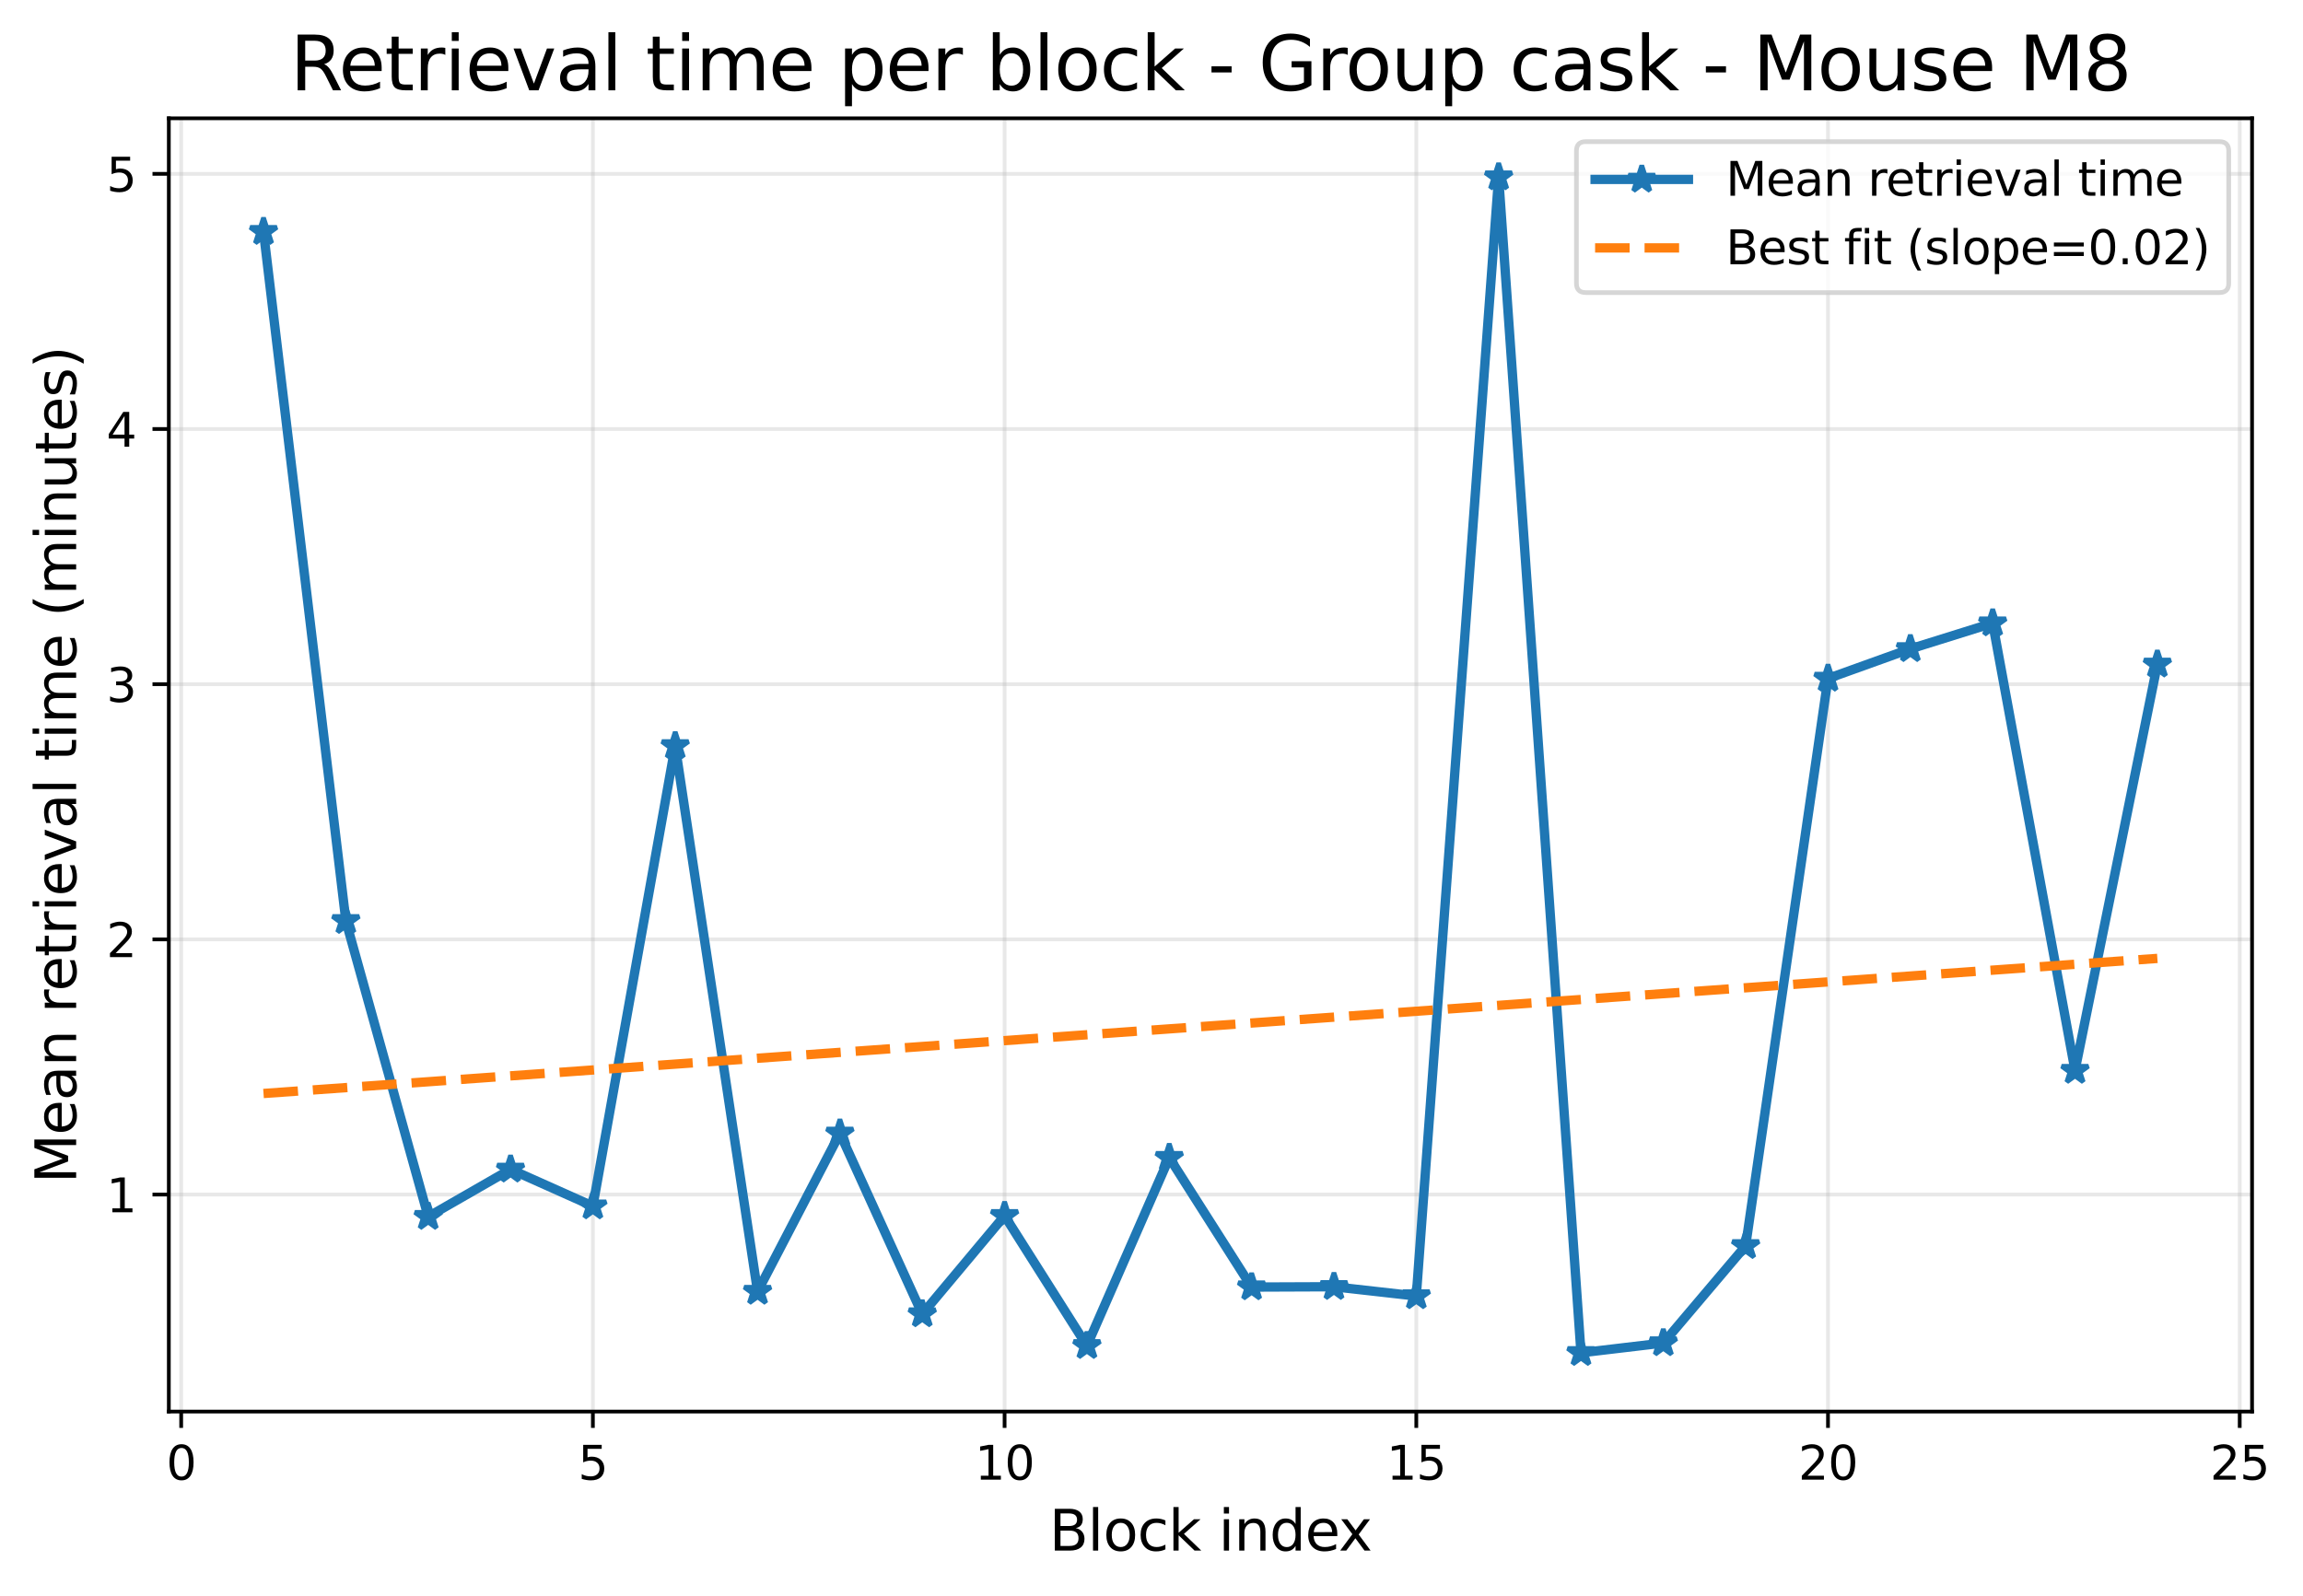 <?xml version="1.0" encoding="utf-8" standalone="no"?>
<!DOCTYPE svg PUBLIC "-//W3C//DTD SVG 1.1//EN"
  "http://www.w3.org/Graphics/SVG/1.1/DTD/svg11.dtd">
<svg xmlns:xlink="http://www.w3.org/1999/xlink" width="493.492pt" height="342.049pt" viewBox="0 0 493.492 342.049" xmlns="http://www.w3.org/2000/svg" version="1.1">
 <defs>
  <style type="text/css">*{stroke-linejoin: round; stroke-linecap: butt}</style>
 </defs>
 <g id="figure_1">
  <g id="patch_1">
   <path d="M 0 342.049 
L 493.492 342.049 
L 493.492 0 
L 0 0 
z
" style="fill: #ffffff"/>
  </g>
  <g id="axes_1">
   <g id="patch_2">
    <path d="M 36.176 302.558 
L 482.576 302.558 
L 482.576 25.358 
L 36.176 25.358 
z
" style="fill: #ffffff"/>
   </g>
   <g id="matplotlib.axis_1">
    <g id="xtick_1">
     <g id="line2d_1">
      <path d="M 38.823 302.558 
L 38.823 25.358 
" clip-path="url(#p907925181c)" style="fill: none; stroke: #b0b0b0; stroke-opacity: 0.3; stroke-width: 0.8; stroke-linecap: square"/>
     </g>
     <g id="line2d_2">
      <defs>
       <path id="m8b924cfd48" d="M 0 0 
L 0 3.5 
" style="stroke: #000000; stroke-width: 0.8"/>
      </defs>
      <g>
       <use xlink:href="#m8b924cfd48" x="38.823" y="302.558" style="stroke: #000000; stroke-width: 0.8"/>
      </g>
     </g>
     <g id="text_1">
      <!-- 0 -->
      <g transform="translate(35.642 317.156) scale(0.1 -0.1)">
       <defs>
        <path id="DejaVuSans-30" d="M 2034 4250 
Q 1547 4250 1301 3770 
Q 1056 3291 1056 2328 
Q 1056 1369 1301 889 
Q 1547 409 2034 409 
Q 2525 409 2770 889 
Q 3016 1369 3016 2328 
Q 3016 3291 2770 3770 
Q 2525 4250 2034 4250 
z
M 2034 4750 
Q 2819 4750 3233 4129 
Q 3647 3509 3647 2328 
Q 3647 1150 3233 529 
Q 2819 -91 2034 -91 
Q 1250 -91 836 529 
Q 422 1150 422 2328 
Q 422 3509 836 4129 
Q 1250 4750 2034 4750 
z
" transform="scale(0.016)"/>
       </defs>
       <use xlink:href="#DejaVuSans-30"/>
      </g>
     </g>
    </g>
    <g id="xtick_2">
     <g id="line2d_3">
      <path d="M 127.044 302.558 
L 127.044 25.358 
" clip-path="url(#p907925181c)" style="fill: none; stroke: #b0b0b0; stroke-opacity: 0.3; stroke-width: 0.8; stroke-linecap: square"/>
     </g>
     <g id="line2d_4">
      <g>
       <use xlink:href="#m8b924cfd48" x="127.044" y="302.558" style="stroke: #000000; stroke-width: 0.8"/>
      </g>
     </g>
     <g id="text_2">
      <!-- 5 -->
      <g transform="translate(123.863 317.156) scale(0.1 -0.1)">
       <defs>
        <path id="DejaVuSans-35" d="M 691 4666 
L 3169 4666 
L 3169 4134 
L 1269 4134 
L 1269 2991 
Q 1406 3038 1543 3061 
Q 1681 3084 1819 3084 
Q 2600 3084 3056 2656 
Q 3513 2228 3513 1497 
Q 3513 744 3044 326 
Q 2575 -91 1722 -91 
Q 1428 -91 1123 -41 
Q 819 9 494 109 
L 494 744 
Q 775 591 1075 516 
Q 1375 441 1709 441 
Q 2250 441 2565 725 
Q 2881 1009 2881 1497 
Q 2881 1984 2565 2268 
Q 2250 2553 1709 2553 
Q 1456 2553 1204 2497 
Q 953 2441 691 2322 
L 691 4666 
z
" transform="scale(0.016)"/>
       </defs>
       <use xlink:href="#DejaVuSans-35"/>
      </g>
     </g>
    </g>
    <g id="xtick_3">
     <g id="line2d_5">
      <path d="M 215.266 302.558 
L 215.266 25.358 
" clip-path="url(#p907925181c)" style="fill: none; stroke: #b0b0b0; stroke-opacity: 0.3; stroke-width: 0.8; stroke-linecap: square"/>
     </g>
     <g id="line2d_6">
      <g>
       <use xlink:href="#m8b924cfd48" x="215.266" y="302.558" style="stroke: #000000; stroke-width: 0.8"/>
      </g>
     </g>
     <g id="text_3">
      <!-- 10 -->
      <g transform="translate(208.903 317.156) scale(0.1 -0.1)">
       <defs>
        <path id="DejaVuSans-31" d="M 794 531 
L 1825 531 
L 1825 4091 
L 703 3866 
L 703 4441 
L 1819 4666 
L 2450 4666 
L 2450 531 
L 3481 531 
L 3481 0 
L 794 0 
L 794 531 
z
" transform="scale(0.016)"/>
       </defs>
       <use xlink:href="#DejaVuSans-31"/>
       <use xlink:href="#DejaVuSans-30" x="63.623"/>
      </g>
     </g>
    </g>
    <g id="xtick_4">
     <g id="line2d_7">
      <path d="M 303.487 302.558 
L 303.487 25.358 
" clip-path="url(#p907925181c)" style="fill: none; stroke: #b0b0b0; stroke-opacity: 0.3; stroke-width: 0.8; stroke-linecap: square"/>
     </g>
     <g id="line2d_8">
      <g>
       <use xlink:href="#m8b924cfd48" x="303.487" y="302.558" style="stroke: #000000; stroke-width: 0.8"/>
      </g>
     </g>
     <g id="text_4">
      <!-- 15 -->
      <g transform="translate(297.124 317.156) scale(0.1 -0.1)">
       <use xlink:href="#DejaVuSans-31"/>
       <use xlink:href="#DejaVuSans-35" x="63.623"/>
      </g>
     </g>
    </g>
    <g id="xtick_5">
     <g id="line2d_9">
      <path d="M 391.708 302.558 
L 391.708 25.358 
" clip-path="url(#p907925181c)" style="fill: none; stroke: #b0b0b0; stroke-opacity: 0.3; stroke-width: 0.8; stroke-linecap: square"/>
     </g>
     <g id="line2d_10">
      <g>
       <use xlink:href="#m8b924cfd48" x="391.708" y="302.558" style="stroke: #000000; stroke-width: 0.8"/>
      </g>
     </g>
     <g id="text_5">
      <!-- 20 -->
      <g transform="translate(385.346 317.156) scale(0.1 -0.1)">
       <defs>
        <path id="DejaVuSans-32" d="M 1228 531 
L 3431 531 
L 3431 0 
L 469 0 
L 469 531 
Q 828 903 1448 1529 
Q 2069 2156 2228 2338 
Q 2531 2678 2651 2914 
Q 2772 3150 2772 3378 
Q 2772 3750 2511 3984 
Q 2250 4219 1831 4219 
Q 1534 4219 1204 4116 
Q 875 4013 500 3803 
L 500 4441 
Q 881 4594 1212 4672 
Q 1544 4750 1819 4750 
Q 2544 4750 2975 4387 
Q 3406 4025 3406 3419 
Q 3406 3131 3298 2873 
Q 3191 2616 2906 2266 
Q 2828 2175 2409 1742 
Q 1991 1309 1228 531 
z
" transform="scale(0.016)"/>
       </defs>
       <use xlink:href="#DejaVuSans-32"/>
       <use xlink:href="#DejaVuSans-30" x="63.623"/>
      </g>
     </g>
    </g>
    <g id="xtick_6">
     <g id="line2d_11">
      <path d="M 479.93 302.558 
L 479.93 25.358 
" clip-path="url(#p907925181c)" style="fill: none; stroke: #b0b0b0; stroke-opacity: 0.3; stroke-width: 0.8; stroke-linecap: square"/>
     </g>
     <g id="line2d_12">
      <g>
       <use xlink:href="#m8b924cfd48" x="479.93" y="302.558" style="stroke: #000000; stroke-width: 0.8"/>
      </g>
     </g>
     <g id="text_6">
      <!-- 25 -->
      <g transform="translate(473.567 317.156) scale(0.1 -0.1)">
       <use xlink:href="#DejaVuSans-32"/>
       <use xlink:href="#DejaVuSans-35" x="63.623"/>
      </g>
     </g>
    </g>
    <g id="text_7">
     <!-- Block index -->
     <g transform="translate(224.825 332.354) scale(0.12 -0.12)">
      <defs>
       <path id="DejaVuSans-42" d="M 1259 2228 
L 1259 519 
L 2272 519 
Q 2781 519 3026 730 
Q 3272 941 3272 1375 
Q 3272 1813 3026 2020 
Q 2781 2228 2272 2228 
L 1259 2228 
z
M 1259 4147 
L 1259 2741 
L 2194 2741 
Q 2656 2741 2882 2914 
Q 3109 3088 3109 3444 
Q 3109 3797 2882 3972 
Q 2656 4147 2194 4147 
L 1259 4147 
z
M 628 4666 
L 2241 4666 
Q 2963 4666 3353 4366 
Q 3744 4066 3744 3513 
Q 3744 3084 3544 2831 
Q 3344 2578 2956 2516 
Q 3422 2416 3680 2098 
Q 3938 1781 3938 1306 
Q 3938 681 3513 340 
Q 3088 0 2303 0 
L 628 0 
L 628 4666 
z
" transform="scale(0.016)"/>
       <path id="DejaVuSans-6c" d="M 603 4863 
L 1178 4863 
L 1178 0 
L 603 0 
L 603 4863 
z
" transform="scale(0.016)"/>
       <path id="DejaVuSans-6f" d="M 1959 3097 
Q 1497 3097 1228 2736 
Q 959 2375 959 1747 
Q 959 1119 1226 758 
Q 1494 397 1959 397 
Q 2419 397 2687 759 
Q 2956 1122 2956 1747 
Q 2956 2369 2687 2733 
Q 2419 3097 1959 3097 
z
M 1959 3584 
Q 2709 3584 3137 3096 
Q 3566 2609 3566 1747 
Q 3566 888 3137 398 
Q 2709 -91 1959 -91 
Q 1206 -91 779 398 
Q 353 888 353 1747 
Q 353 2609 779 3096 
Q 1206 3584 1959 3584 
z
" transform="scale(0.016)"/>
       <path id="DejaVuSans-63" d="M 3122 3366 
L 3122 2828 
Q 2878 2963 2633 3030 
Q 2388 3097 2138 3097 
Q 1578 3097 1268 2742 
Q 959 2388 959 1747 
Q 959 1106 1268 751 
Q 1578 397 2138 397 
Q 2388 397 2633 464 
Q 2878 531 3122 666 
L 3122 134 
Q 2881 22 2623 -34 
Q 2366 -91 2075 -91 
Q 1284 -91 818 406 
Q 353 903 353 1747 
Q 353 2603 823 3093 
Q 1294 3584 2113 3584 
Q 2378 3584 2631 3529 
Q 2884 3475 3122 3366 
z
" transform="scale(0.016)"/>
       <path id="DejaVuSans-6b" d="M 581 4863 
L 1159 4863 
L 1159 1991 
L 2875 3500 
L 3609 3500 
L 1753 1863 
L 3688 0 
L 2938 0 
L 1159 1709 
L 1159 0 
L 581 0 
L 581 4863 
z
" transform="scale(0.016)"/>
       <path id="DejaVuSans-20" transform="scale(0.016)"/>
       <path id="DejaVuSans-69" d="M 603 3500 
L 1178 3500 
L 1178 0 
L 603 0 
L 603 3500 
z
M 603 4863 
L 1178 4863 
L 1178 4134 
L 603 4134 
L 603 4863 
z
" transform="scale(0.016)"/>
       <path id="DejaVuSans-6e" d="M 3513 2113 
L 3513 0 
L 2938 0 
L 2938 2094 
Q 2938 2591 2744 2837 
Q 2550 3084 2163 3084 
Q 1697 3084 1428 2787 
Q 1159 2491 1159 1978 
L 1159 0 
L 581 0 
L 581 3500 
L 1159 3500 
L 1159 2956 
Q 1366 3272 1645 3428 
Q 1925 3584 2291 3584 
Q 2894 3584 3203 3211 
Q 3513 2838 3513 2113 
z
" transform="scale(0.016)"/>
       <path id="DejaVuSans-64" d="M 2906 2969 
L 2906 4863 
L 3481 4863 
L 3481 0 
L 2906 0 
L 2906 525 
Q 2725 213 2448 61 
Q 2172 -91 1784 -91 
Q 1150 -91 751 415 
Q 353 922 353 1747 
Q 353 2572 751 3078 
Q 1150 3584 1784 3584 
Q 2172 3584 2448 3432 
Q 2725 3281 2906 2969 
z
M 947 1747 
Q 947 1113 1208 752 
Q 1469 391 1925 391 
Q 2381 391 2643 752 
Q 2906 1113 2906 1747 
Q 2906 2381 2643 2742 
Q 2381 3103 1925 3103 
Q 1469 3103 1208 2742 
Q 947 2381 947 1747 
z
" transform="scale(0.016)"/>
       <path id="DejaVuSans-65" d="M 3597 1894 
L 3597 1613 
L 953 1613 
Q 991 1019 1311 708 
Q 1631 397 2203 397 
Q 2534 397 2845 478 
Q 3156 559 3463 722 
L 3463 178 
Q 3153 47 2828 -22 
Q 2503 -91 2169 -91 
Q 1331 -91 842 396 
Q 353 884 353 1716 
Q 353 2575 817 3079 
Q 1281 3584 2069 3584 
Q 2775 3584 3186 3129 
Q 3597 2675 3597 1894 
z
M 3022 2063 
Q 3016 2534 2758 2815 
Q 2500 3097 2075 3097 
Q 1594 3097 1305 2825 
Q 1016 2553 972 2059 
L 3022 2063 
z
" transform="scale(0.016)"/>
       <path id="DejaVuSans-78" d="M 3513 3500 
L 2247 1797 
L 3578 0 
L 2900 0 
L 1881 1375 
L 863 0 
L 184 0 
L 1544 1831 
L 300 3500 
L 978 3500 
L 1906 2253 
L 2834 3500 
L 3513 3500 
z
" transform="scale(0.016)"/>
      </defs>
      <use xlink:href="#DejaVuSans-42"/>
      <use xlink:href="#DejaVuSans-6c" x="68.604"/>
      <use xlink:href="#DejaVuSans-6f" x="96.387"/>
      <use xlink:href="#DejaVuSans-63" x="157.568"/>
      <use xlink:href="#DejaVuSans-6b" x="212.549"/>
      <use xlink:href="#DejaVuSans-20" x="270.459"/>
      <use xlink:href="#DejaVuSans-69" x="302.246"/>
      <use xlink:href="#DejaVuSans-6e" x="330.029"/>
      <use xlink:href="#DejaVuSans-64" x="393.408"/>
      <use xlink:href="#DejaVuSans-65" x="456.885"/>
      <use xlink:href="#DejaVuSans-78" x="516.658"/>
     </g>
    </g>
   </g>
   <g id="matplotlib.axis_2">
    <g id="ytick_1">
     <g id="line2d_13">
      <path d="M 36.176 256.045 
L 482.576 256.045 
" clip-path="url(#p907925181c)" style="fill: none; stroke: #b0b0b0; stroke-opacity: 0.3; stroke-width: 0.8; stroke-linecap: square"/>
     </g>
     <g id="line2d_14">
      <defs>
       <path id="m4e04f111c7" d="M 0 0 
L -3.5 0 
" style="stroke: #000000; stroke-width: 0.8"/>
      </defs>
      <g>
       <use xlink:href="#m4e04f111c7" x="36.176" y="256.045" style="stroke: #000000; stroke-width: 0.8"/>
      </g>
     </g>
     <g id="text_8">
      <!-- 1 -->
      <g transform="translate(22.814 259.845) scale(0.1 -0.1)">
       <use xlink:href="#DejaVuSans-31"/>
      </g>
     </g>
    </g>
    <g id="ytick_2">
     <g id="line2d_15">
      <path d="M 36.176 201.348 
L 482.576 201.348 
" clip-path="url(#p907925181c)" style="fill: none; stroke: #b0b0b0; stroke-opacity: 0.3; stroke-width: 0.8; stroke-linecap: square"/>
     </g>
     <g id="line2d_16">
      <g>
       <use xlink:href="#m4e04f111c7" x="36.176" y="201.348" style="stroke: #000000; stroke-width: 0.8"/>
      </g>
     </g>
     <g id="text_9">
      <!-- 2 -->
      <g transform="translate(22.814 205.148) scale(0.1 -0.1)">
       <use xlink:href="#DejaVuSans-32"/>
      </g>
     </g>
    </g>
    <g id="ytick_3">
     <g id="line2d_17">
      <path d="M 36.176 146.651 
L 482.576 146.651 
" clip-path="url(#p907925181c)" style="fill: none; stroke: #b0b0b0; stroke-opacity: 0.3; stroke-width: 0.8; stroke-linecap: square"/>
     </g>
     <g id="line2d_18">
      <g>
       <use xlink:href="#m4e04f111c7" x="36.176" y="146.651" style="stroke: #000000; stroke-width: 0.8"/>
      </g>
     </g>
     <g id="text_10">
      <!-- 3 -->
      <g transform="translate(22.814 150.451) scale(0.1 -0.1)">
       <defs>
        <path id="DejaVuSans-33" d="M 2597 2516 
Q 3050 2419 3304 2112 
Q 3559 1806 3559 1356 
Q 3559 666 3084 287 
Q 2609 -91 1734 -91 
Q 1441 -91 1130 -33 
Q 819 25 488 141 
L 488 750 
Q 750 597 1062 519 
Q 1375 441 1716 441 
Q 2309 441 2620 675 
Q 2931 909 2931 1356 
Q 2931 1769 2642 2001 
Q 2353 2234 1838 2234 
L 1294 2234 
L 1294 2753 
L 1863 2753 
Q 2328 2753 2575 2939 
Q 2822 3125 2822 3475 
Q 2822 3834 2567 4026 
Q 2313 4219 1838 4219 
Q 1578 4219 1281 4162 
Q 984 4106 628 3988 
L 628 4550 
Q 988 4650 1302 4700 
Q 1616 4750 1894 4750 
Q 2613 4750 3031 4423 
Q 3450 4097 3450 3541 
Q 3450 3153 3228 2886 
Q 3006 2619 2597 2516 
z
" transform="scale(0.016)"/>
       </defs>
       <use xlink:href="#DejaVuSans-33"/>
      </g>
     </g>
    </g>
    <g id="ytick_4">
     <g id="line2d_19">
      <path d="M 36.176 91.954 
L 482.576 91.954 
" clip-path="url(#p907925181c)" style="fill: none; stroke: #b0b0b0; stroke-opacity: 0.3; stroke-width: 0.8; stroke-linecap: square"/>
     </g>
     <g id="line2d_20">
      <g>
       <use xlink:href="#m4e04f111c7" x="36.176" y="91.954" style="stroke: #000000; stroke-width: 0.8"/>
      </g>
     </g>
     <g id="text_11">
      <!-- 4 -->
      <g transform="translate(22.814 95.754) scale(0.1 -0.1)">
       <defs>
        <path id="DejaVuSans-34" d="M 2419 4116 
L 825 1625 
L 2419 1625 
L 2419 4116 
z
M 2253 4666 
L 3047 4666 
L 3047 1625 
L 3713 1625 
L 3713 1100 
L 3047 1100 
L 3047 0 
L 2419 0 
L 2419 1100 
L 313 1100 
L 313 1709 
L 2253 4666 
z
" transform="scale(0.016)"/>
       </defs>
       <use xlink:href="#DejaVuSans-34"/>
      </g>
     </g>
    </g>
    <g id="ytick_5">
     <g id="line2d_21">
      <path d="M 36.176 37.257 
L 482.576 37.257 
" clip-path="url(#p907925181c)" style="fill: none; stroke: #b0b0b0; stroke-opacity: 0.3; stroke-width: 0.8; stroke-linecap: square"/>
     </g>
     <g id="line2d_22">
      <g>
       <use xlink:href="#m4e04f111c7" x="36.176" y="37.257" style="stroke: #000000; stroke-width: 0.8"/>
      </g>
     </g>
     <g id="text_12">
      <!-- 5 -->
      <g transform="translate(22.814 41.057) scale(0.1 -0.1)">
       <use xlink:href="#DejaVuSans-35"/>
      </g>
     </g>
    </g>
    <g id="text_13">
     <!-- Mean retrieval time (minutes) -->
     <g transform="translate(16.318 253.645) rotate(-90) scale(0.12 -0.12)">
      <defs>
       <path id="DejaVuSans-4d" d="M 628 4666 
L 1569 4666 
L 2759 1491 
L 3956 4666 
L 4897 4666 
L 4897 0 
L 4281 0 
L 4281 4097 
L 3078 897 
L 2444 897 
L 1241 4097 
L 1241 0 
L 628 0 
L 628 4666 
z
" transform="scale(0.016)"/>
       <path id="DejaVuSans-61" d="M 2194 1759 
Q 1497 1759 1228 1600 
Q 959 1441 959 1056 
Q 959 750 1161 570 
Q 1363 391 1709 391 
Q 2188 391 2477 730 
Q 2766 1069 2766 1631 
L 2766 1759 
L 2194 1759 
z
M 3341 1997 
L 3341 0 
L 2766 0 
L 2766 531 
Q 2569 213 2275 61 
Q 1981 -91 1556 -91 
Q 1019 -91 701 211 
Q 384 513 384 1019 
Q 384 1609 779 1909 
Q 1175 2209 1959 2209 
L 2766 2209 
L 2766 2266 
Q 2766 2663 2505 2880 
Q 2244 3097 1772 3097 
Q 1472 3097 1187 3025 
Q 903 2953 641 2809 
L 641 3341 
Q 956 3463 1253 3523 
Q 1550 3584 1831 3584 
Q 2591 3584 2966 3190 
Q 3341 2797 3341 1997 
z
" transform="scale(0.016)"/>
       <path id="DejaVuSans-72" d="M 2631 2963 
Q 2534 3019 2420 3045 
Q 2306 3072 2169 3072 
Q 1681 3072 1420 2755 
Q 1159 2438 1159 1844 
L 1159 0 
L 581 0 
L 581 3500 
L 1159 3500 
L 1159 2956 
Q 1341 3275 1631 3429 
Q 1922 3584 2338 3584 
Q 2397 3584 2469 3576 
Q 2541 3569 2628 3553 
L 2631 2963 
z
" transform="scale(0.016)"/>
       <path id="DejaVuSans-74" d="M 1172 4494 
L 1172 3500 
L 2356 3500 
L 2356 3053 
L 1172 3053 
L 1172 1153 
Q 1172 725 1289 603 
Q 1406 481 1766 481 
L 2356 481 
L 2356 0 
L 1766 0 
Q 1100 0 847 248 
Q 594 497 594 1153 
L 594 3053 
L 172 3053 
L 172 3500 
L 594 3500 
L 594 4494 
L 1172 4494 
z
" transform="scale(0.016)"/>
       <path id="DejaVuSans-76" d="M 191 3500 
L 800 3500 
L 1894 563 
L 2988 3500 
L 3597 3500 
L 2284 0 
L 1503 0 
L 191 3500 
z
" transform="scale(0.016)"/>
       <path id="DejaVuSans-6d" d="M 3328 2828 
Q 3544 3216 3844 3400 
Q 4144 3584 4550 3584 
Q 5097 3584 5394 3201 
Q 5691 2819 5691 2113 
L 5691 0 
L 5113 0 
L 5113 2094 
Q 5113 2597 4934 2840 
Q 4756 3084 4391 3084 
Q 3944 3084 3684 2787 
Q 3425 2491 3425 1978 
L 3425 0 
L 2847 0 
L 2847 2094 
Q 2847 2600 2669 2842 
Q 2491 3084 2119 3084 
Q 1678 3084 1418 2786 
Q 1159 2488 1159 1978 
L 1159 0 
L 581 0 
L 581 3500 
L 1159 3500 
L 1159 2956 
Q 1356 3278 1631 3431 
Q 1906 3584 2284 3584 
Q 2666 3584 2933 3390 
Q 3200 3197 3328 2828 
z
" transform="scale(0.016)"/>
       <path id="DejaVuSans-28" d="M 1984 4856 
Q 1566 4138 1362 3434 
Q 1159 2731 1159 2009 
Q 1159 1288 1364 580 
Q 1569 -128 1984 -844 
L 1484 -844 
Q 1016 -109 783 600 
Q 550 1309 550 2009 
Q 550 2706 781 3412 
Q 1013 4119 1484 4856 
L 1984 4856 
z
" transform="scale(0.016)"/>
       <path id="DejaVuSans-75" d="M 544 1381 
L 544 3500 
L 1119 3500 
L 1119 1403 
Q 1119 906 1312 657 
Q 1506 409 1894 409 
Q 2359 409 2629 706 
Q 2900 1003 2900 1516 
L 2900 3500 
L 3475 3500 
L 3475 0 
L 2900 0 
L 2900 538 
Q 2691 219 2414 64 
Q 2138 -91 1772 -91 
Q 1169 -91 856 284 
Q 544 659 544 1381 
z
M 1991 3584 
L 1991 3584 
z
" transform="scale(0.016)"/>
       <path id="DejaVuSans-73" d="M 2834 3397 
L 2834 2853 
Q 2591 2978 2328 3040 
Q 2066 3103 1784 3103 
Q 1356 3103 1142 2972 
Q 928 2841 928 2578 
Q 928 2378 1081 2264 
Q 1234 2150 1697 2047 
L 1894 2003 
Q 2506 1872 2764 1633 
Q 3022 1394 3022 966 
Q 3022 478 2636 193 
Q 2250 -91 1575 -91 
Q 1294 -91 989 -36 
Q 684 19 347 128 
L 347 722 
Q 666 556 975 473 
Q 1284 391 1588 391 
Q 1994 391 2212 530 
Q 2431 669 2431 922 
Q 2431 1156 2273 1281 
Q 2116 1406 1581 1522 
L 1381 1569 
Q 847 1681 609 1914 
Q 372 2147 372 2553 
Q 372 3047 722 3315 
Q 1072 3584 1716 3584 
Q 2034 3584 2315 3537 
Q 2597 3491 2834 3397 
z
" transform="scale(0.016)"/>
       <path id="DejaVuSans-29" d="M 513 4856 
L 1013 4856 
Q 1481 4119 1714 3412 
Q 1947 2706 1947 2009 
Q 1947 1309 1714 600 
Q 1481 -109 1013 -844 
L 513 -844 
Q 928 -128 1133 580 
Q 1338 1288 1338 2009 
Q 1338 2731 1133 3434 
Q 928 4138 513 4856 
z
" transform="scale(0.016)"/>
      </defs>
      <use xlink:href="#DejaVuSans-4d"/>
      <use xlink:href="#DejaVuSans-65" x="86.279"/>
      <use xlink:href="#DejaVuSans-61" x="147.803"/>
      <use xlink:href="#DejaVuSans-6e" x="209.082"/>
      <use xlink:href="#DejaVuSans-20" x="272.461"/>
      <use xlink:href="#DejaVuSans-72" x="304.248"/>
      <use xlink:href="#DejaVuSans-65" x="343.111"/>
      <use xlink:href="#DejaVuSans-74" x="404.635"/>
      <use xlink:href="#DejaVuSans-72" x="443.844"/>
      <use xlink:href="#DejaVuSans-69" x="484.957"/>
      <use xlink:href="#DejaVuSans-65" x="512.74"/>
      <use xlink:href="#DejaVuSans-76" x="574.264"/>
      <use xlink:href="#DejaVuSans-61" x="633.443"/>
      <use xlink:href="#DejaVuSans-6c" x="694.723"/>
      <use xlink:href="#DejaVuSans-20" x="722.506"/>
      <use xlink:href="#DejaVuSans-74" x="754.293"/>
      <use xlink:href="#DejaVuSans-69" x="793.502"/>
      <use xlink:href="#DejaVuSans-6d" x="821.285"/>
      <use xlink:href="#DejaVuSans-65" x="918.697"/>
      <use xlink:href="#DejaVuSans-20" x="980.221"/>
      <use xlink:href="#DejaVuSans-28" x="1012.008"/>
      <use xlink:href="#DejaVuSans-6d" x="1051.021"/>
      <use xlink:href="#DejaVuSans-69" x="1148.434"/>
      <use xlink:href="#DejaVuSans-6e" x="1176.217"/>
      <use xlink:href="#DejaVuSans-75" x="1239.596"/>
      <use xlink:href="#DejaVuSans-74" x="1302.975"/>
      <use xlink:href="#DejaVuSans-65" x="1342.184"/>
      <use xlink:href="#DejaVuSans-73" x="1403.707"/>
      <use xlink:href="#DejaVuSans-29" x="1455.807"/>
     </g>
    </g>
   </g>
   <g id="line2d_23">
    <path d="M 56.467 49.663 
L 74.111 197.36 
L 91.756 260.786 
L 109.4 250.644 
L 127.044 258.53 
L 144.689 159.87 
L 162.333 276.83 
L 179.977 242.918 
L 197.621 281.658 
L 215.266 260.581 
L 232.91 288.459 
L 250.554 248.137 
L 268.198 275.873 
L 285.843 275.802 
L 303.487 277.787 
L 321.131 37.958 
L 338.775 289.957 
L 356.42 287.861 
L 374.064 267.032 
L 391.708 145.426 
L 409.353 139.081 
L 426.997 133.568 
L 444.641 229.472 
L 462.285 142.397 
" clip-path="url(#p907925181c)" style="fill: none; stroke: #1f77b4; stroke-width: 2; stroke-linecap: square"/>
    <defs>
     <path id="m47cdca22bc" d="M 0 -3 
L -0.674 -0.927 
L -2.853 -0.927 
L -1.09 0.354 
L -1.763 2.427 
L -0 1.146 
L 1.763 2.427 
L 1.09 0.354 
L 2.853 -0.927 
L 0.674 -0.927 
z
" style="stroke: #1f77b4; stroke-linejoin: bevel"/>
    </defs>
    <g clip-path="url(#p907925181c)">
     <use xlink:href="#m47cdca22bc" x="56.467" y="49.663" style="fill: #1f77b4; stroke: #1f77b4; stroke-linejoin: bevel"/>
     <use xlink:href="#m47cdca22bc" x="74.111" y="197.36" style="fill: #1f77b4; stroke: #1f77b4; stroke-linejoin: bevel"/>
     <use xlink:href="#m47cdca22bc" x="91.756" y="260.786" style="fill: #1f77b4; stroke: #1f77b4; stroke-linejoin: bevel"/>
     <use xlink:href="#m47cdca22bc" x="109.4" y="250.644" style="fill: #1f77b4; stroke: #1f77b4; stroke-linejoin: bevel"/>
     <use xlink:href="#m47cdca22bc" x="127.044" y="258.53" style="fill: #1f77b4; stroke: #1f77b4; stroke-linejoin: bevel"/>
     <use xlink:href="#m47cdca22bc" x="144.689" y="159.87" style="fill: #1f77b4; stroke: #1f77b4; stroke-linejoin: bevel"/>
     <use xlink:href="#m47cdca22bc" x="162.333" y="276.83" style="fill: #1f77b4; stroke: #1f77b4; stroke-linejoin: bevel"/>
     <use xlink:href="#m47cdca22bc" x="179.977" y="242.918" style="fill: #1f77b4; stroke: #1f77b4; stroke-linejoin: bevel"/>
     <use xlink:href="#m47cdca22bc" x="197.621" y="281.658" style="fill: #1f77b4; stroke: #1f77b4; stroke-linejoin: bevel"/>
     <use xlink:href="#m47cdca22bc" x="215.266" y="260.581" style="fill: #1f77b4; stroke: #1f77b4; stroke-linejoin: bevel"/>
     <use xlink:href="#m47cdca22bc" x="232.91" y="288.459" style="fill: #1f77b4; stroke: #1f77b4; stroke-linejoin: bevel"/>
     <use xlink:href="#m47cdca22bc" x="250.554" y="248.137" style="fill: #1f77b4; stroke: #1f77b4; stroke-linejoin: bevel"/>
     <use xlink:href="#m47cdca22bc" x="268.198" y="275.873" style="fill: #1f77b4; stroke: #1f77b4; stroke-linejoin: bevel"/>
     <use xlink:href="#m47cdca22bc" x="285.843" y="275.802" style="fill: #1f77b4; stroke: #1f77b4; stroke-linejoin: bevel"/>
     <use xlink:href="#m47cdca22bc" x="303.487" y="277.787" style="fill: #1f77b4; stroke: #1f77b4; stroke-linejoin: bevel"/>
     <use xlink:href="#m47cdca22bc" x="321.131" y="37.958" style="fill: #1f77b4; stroke: #1f77b4; stroke-linejoin: bevel"/>
     <use xlink:href="#m47cdca22bc" x="338.775" y="289.957" style="fill: #1f77b4; stroke: #1f77b4; stroke-linejoin: bevel"/>
     <use xlink:href="#m47cdca22bc" x="356.42" y="287.861" style="fill: #1f77b4; stroke: #1f77b4; stroke-linejoin: bevel"/>
     <use xlink:href="#m47cdca22bc" x="374.064" y="267.032" style="fill: #1f77b4; stroke: #1f77b4; stroke-linejoin: bevel"/>
     <use xlink:href="#m47cdca22bc" x="391.708" y="145.426" style="fill: #1f77b4; stroke: #1f77b4; stroke-linejoin: bevel"/>
     <use xlink:href="#m47cdca22bc" x="409.353" y="139.081" style="fill: #1f77b4; stroke: #1f77b4; stroke-linejoin: bevel"/>
     <use xlink:href="#m47cdca22bc" x="426.997" y="133.568" style="fill: #1f77b4; stroke: #1f77b4; stroke-linejoin: bevel"/>
     <use xlink:href="#m47cdca22bc" x="444.641" y="229.472" style="fill: #1f77b4; stroke: #1f77b4; stroke-linejoin: bevel"/>
     <use xlink:href="#m47cdca22bc" x="462.285" y="142.397" style="fill: #1f77b4; stroke: #1f77b4; stroke-linejoin: bevel"/>
    </g>
   </g>
   <g id="line2d_24">
    <path d="M 56.467 234.379 
L 74.111 233.12 
L 91.756 231.861 
L 109.4 230.602 
L 127.044 229.343 
L 144.689 228.084 
L 162.333 226.826 
L 179.977 225.567 
L 197.621 224.308 
L 215.266 223.049 
L 232.91 221.79 
L 250.554 220.531 
L 268.198 219.273 
L 285.843 218.014 
L 303.487 216.755 
L 321.131 215.496 
L 338.775 214.237 
L 356.42 212.978 
L 374.064 211.72 
L 391.708 210.461 
L 409.353 209.202 
L 426.997 207.943 
L 444.641 206.684 
L 462.285 205.425 
" clip-path="url(#p907925181c)" style="fill: none; stroke-dasharray: 7.4,3.2; stroke-dashoffset: 0; stroke: #ff7f0e; stroke-width: 2"/>
   </g>
   <g id="patch_3">
    <path d="M 36.176 302.558 
L 36.176 25.358 
" style="fill: none; stroke: #000000; stroke-width: 0.8; stroke-linejoin: miter; stroke-linecap: square"/>
   </g>
   <g id="patch_4">
    <path d="M 482.576 302.558 
L 482.576 25.358 
" style="fill: none; stroke: #000000; stroke-width: 0.8; stroke-linejoin: miter; stroke-linecap: square"/>
   </g>
   <g id="patch_5">
    <path d="M 36.176 302.558 
L 482.576 302.558 
" style="fill: none; stroke: #000000; stroke-width: 0.8; stroke-linejoin: miter; stroke-linecap: square"/>
   </g>
   <g id="patch_6">
    <path d="M 36.176 25.358 
L 482.576 25.358 
" style="fill: none; stroke: #000000; stroke-width: 0.8; stroke-linejoin: miter; stroke-linecap: square"/>
   </g>
   <g id="text_14">
    <!-- Retrieval time per block - Group cask - Mouse M8 -->
    <g transform="translate(62.176 19.358) scale(0.16 -0.16)">
     <defs>
      <path id="DejaVuSans-52" d="M 2841 2188 
Q 3044 2119 3236 1894 
Q 3428 1669 3622 1275 
L 4263 0 
L 3584 0 
L 2988 1197 
Q 2756 1666 2539 1819 
Q 2322 1972 1947 1972 
L 1259 1972 
L 1259 0 
L 628 0 
L 628 4666 
L 2053 4666 
Q 2853 4666 3247 4331 
Q 3641 3997 3641 3322 
Q 3641 2881 3436 2590 
Q 3231 2300 2841 2188 
z
M 1259 4147 
L 1259 2491 
L 2053 2491 
Q 2509 2491 2742 2702 
Q 2975 2913 2975 3322 
Q 2975 3731 2742 3939 
Q 2509 4147 2053 4147 
L 1259 4147 
z
" transform="scale(0.016)"/>
      <path id="DejaVuSans-70" d="M 1159 525 
L 1159 -1331 
L 581 -1331 
L 581 3500 
L 1159 3500 
L 1159 2969 
Q 1341 3281 1617 3432 
Q 1894 3584 2278 3584 
Q 2916 3584 3314 3078 
Q 3713 2572 3713 1747 
Q 3713 922 3314 415 
Q 2916 -91 2278 -91 
Q 1894 -91 1617 61 
Q 1341 213 1159 525 
z
M 3116 1747 
Q 3116 2381 2855 2742 
Q 2594 3103 2138 3103 
Q 1681 3103 1420 2742 
Q 1159 2381 1159 1747 
Q 1159 1113 1420 752 
Q 1681 391 2138 391 
Q 2594 391 2855 752 
Q 3116 1113 3116 1747 
z
" transform="scale(0.016)"/>
      <path id="DejaVuSans-62" d="M 3116 1747 
Q 3116 2381 2855 2742 
Q 2594 3103 2138 3103 
Q 1681 3103 1420 2742 
Q 1159 2381 1159 1747 
Q 1159 1113 1420 752 
Q 1681 391 2138 391 
Q 2594 391 2855 752 
Q 3116 1113 3116 1747 
z
M 1159 2969 
Q 1341 3281 1617 3432 
Q 1894 3584 2278 3584 
Q 2916 3584 3314 3078 
Q 3713 2572 3713 1747 
Q 3713 922 3314 415 
Q 2916 -91 2278 -91 
Q 1894 -91 1617 61 
Q 1341 213 1159 525 
L 1159 0 
L 581 0 
L 581 4863 
L 1159 4863 
L 1159 2969 
z
" transform="scale(0.016)"/>
      <path id="DejaVuSans-2d" d="M 313 2009 
L 1997 2009 
L 1997 1497 
L 313 1497 
L 313 2009 
z
" transform="scale(0.016)"/>
      <path id="DejaVuSans-47" d="M 3809 666 
L 3809 1919 
L 2778 1919 
L 2778 2438 
L 4434 2438 
L 4434 434 
Q 4069 175 3628 42 
Q 3188 -91 2688 -91 
Q 1594 -91 976 548 
Q 359 1188 359 2328 
Q 359 3472 976 4111 
Q 1594 4750 2688 4750 
Q 3144 4750 3555 4637 
Q 3966 4525 4313 4306 
L 4313 3634 
Q 3963 3931 3569 4081 
Q 3175 4231 2741 4231 
Q 1884 4231 1454 3753 
Q 1025 3275 1025 2328 
Q 1025 1384 1454 906 
Q 1884 428 2741 428 
Q 3075 428 3337 486 
Q 3600 544 3809 666 
z
" transform="scale(0.016)"/>
      <path id="DejaVuSans-38" d="M 2034 2216 
Q 1584 2216 1326 1975 
Q 1069 1734 1069 1313 
Q 1069 891 1326 650 
Q 1584 409 2034 409 
Q 2484 409 2743 651 
Q 3003 894 3003 1313 
Q 3003 1734 2745 1975 
Q 2488 2216 2034 2216 
z
M 1403 2484 
Q 997 2584 770 2862 
Q 544 3141 544 3541 
Q 544 4100 942 4425 
Q 1341 4750 2034 4750 
Q 2731 4750 3128 4425 
Q 3525 4100 3525 3541 
Q 3525 3141 3298 2862 
Q 3072 2584 2669 2484 
Q 3125 2378 3379 2068 
Q 3634 1759 3634 1313 
Q 3634 634 3220 271 
Q 2806 -91 2034 -91 
Q 1263 -91 848 271 
Q 434 634 434 1313 
Q 434 1759 690 2068 
Q 947 2378 1403 2484 
z
M 1172 3481 
Q 1172 3119 1398 2916 
Q 1625 2713 2034 2713 
Q 2441 2713 2670 2916 
Q 2900 3119 2900 3481 
Q 2900 3844 2670 4047 
Q 2441 4250 2034 4250 
Q 1625 4250 1398 4047 
Q 1172 3844 1172 3481 
z
" transform="scale(0.016)"/>
     </defs>
     <use xlink:href="#DejaVuSans-52"/>
     <use xlink:href="#DejaVuSans-65" x="64.982"/>
     <use xlink:href="#DejaVuSans-74" x="126.506"/>
     <use xlink:href="#DejaVuSans-72" x="165.715"/>
     <use xlink:href="#DejaVuSans-69" x="206.828"/>
     <use xlink:href="#DejaVuSans-65" x="234.611"/>
     <use xlink:href="#DejaVuSans-76" x="296.135"/>
     <use xlink:href="#DejaVuSans-61" x="355.314"/>
     <use xlink:href="#DejaVuSans-6c" x="416.594"/>
     <use xlink:href="#DejaVuSans-20" x="444.377"/>
     <use xlink:href="#DejaVuSans-74" x="476.164"/>
     <use xlink:href="#DejaVuSans-69" x="515.373"/>
     <use xlink:href="#DejaVuSans-6d" x="543.156"/>
     <use xlink:href="#DejaVuSans-65" x="640.568"/>
     <use xlink:href="#DejaVuSans-20" x="702.092"/>
     <use xlink:href="#DejaVuSans-70" x="733.879"/>
     <use xlink:href="#DejaVuSans-65" x="797.355"/>
     <use xlink:href="#DejaVuSans-72" x="858.879"/>
     <use xlink:href="#DejaVuSans-20" x="899.992"/>
     <use xlink:href="#DejaVuSans-62" x="931.779"/>
     <use xlink:href="#DejaVuSans-6c" x="995.256"/>
     <use xlink:href="#DejaVuSans-6f" x="1023.039"/>
     <use xlink:href="#DejaVuSans-63" x="1084.221"/>
     <use xlink:href="#DejaVuSans-6b" x="1139.201"/>
     <use xlink:href="#DejaVuSans-20" x="1197.111"/>
     <use xlink:href="#DejaVuSans-2d" x="1228.898"/>
     <use xlink:href="#DejaVuSans-20" x="1264.982"/>
     <use xlink:href="#DejaVuSans-47" x="1296.77"/>
     <use xlink:href="#DejaVuSans-72" x="1374.26"/>
     <use xlink:href="#DejaVuSans-6f" x="1413.123"/>
     <use xlink:href="#DejaVuSans-75" x="1474.305"/>
     <use xlink:href="#DejaVuSans-70" x="1537.684"/>
     <use xlink:href="#DejaVuSans-20" x="1601.16"/>
     <use xlink:href="#DejaVuSans-63" x="1632.947"/>
     <use xlink:href="#DejaVuSans-61" x="1687.928"/>
     <use xlink:href="#DejaVuSans-73" x="1749.207"/>
     <use xlink:href="#DejaVuSans-6b" x="1801.307"/>
     <use xlink:href="#DejaVuSans-20" x="1859.217"/>
     <use xlink:href="#DejaVuSans-2d" x="1891.004"/>
     <use xlink:href="#DejaVuSans-20" x="1927.088"/>
     <use xlink:href="#DejaVuSans-4d" x="1958.875"/>
     <use xlink:href="#DejaVuSans-6f" x="2045.154"/>
     <use xlink:href="#DejaVuSans-75" x="2106.336"/>
     <use xlink:href="#DejaVuSans-73" x="2169.715"/>
     <use xlink:href="#DejaVuSans-65" x="2221.814"/>
     <use xlink:href="#DejaVuSans-20" x="2283.338"/>
     <use xlink:href="#DejaVuSans-4d" x="2315.125"/>
     <use xlink:href="#DejaVuSans-38" x="2401.404"/>
    </g>
   </g>
   <g id="legend_1">
    <g id="patch_7">
     <path d="M 339.801 62.714 
L 475.576 62.714 
Q 477.576 62.714 477.576 60.714 
L 477.576 32.358 
Q 477.576 30.358 475.576 30.358 
L 339.801 30.358 
Q 337.801 30.358 337.801 32.358 
L 337.801 60.714 
Q 337.801 62.714 339.801 62.714 
z
" style="fill: #ffffff; opacity: 0.8; stroke: #cccccc; stroke-linejoin: miter"/>
    </g>
    <g id="line2d_25">
     <path d="M 341.801 38.456 
L 351.801 38.456 
L 361.801 38.456 
" style="fill: none; stroke: #1f77b4; stroke-width: 2; stroke-linecap: square"/>
     <g>
      <use xlink:href="#m47cdca22bc" x="351.801" y="38.456" style="fill: #1f77b4; stroke: #1f77b4; stroke-linejoin: bevel"/>
     </g>
    </g>
    <g id="text_15">
     <!-- Mean retrieval time -->
     <g transform="translate(369.801 41.956) scale(0.1 -0.1)">
      <use xlink:href="#DejaVuSans-4d"/>
      <use xlink:href="#DejaVuSans-65" x="86.279"/>
      <use xlink:href="#DejaVuSans-61" x="147.803"/>
      <use xlink:href="#DejaVuSans-6e" x="209.082"/>
      <use xlink:href="#DejaVuSans-20" x="272.461"/>
      <use xlink:href="#DejaVuSans-72" x="304.248"/>
      <use xlink:href="#DejaVuSans-65" x="343.111"/>
      <use xlink:href="#DejaVuSans-74" x="404.635"/>
      <use xlink:href="#DejaVuSans-72" x="443.844"/>
      <use xlink:href="#DejaVuSans-69" x="484.957"/>
      <use xlink:href="#DejaVuSans-65" x="512.74"/>
      <use xlink:href="#DejaVuSans-76" x="574.264"/>
      <use xlink:href="#DejaVuSans-61" x="633.443"/>
      <use xlink:href="#DejaVuSans-6c" x="694.723"/>
      <use xlink:href="#DejaVuSans-20" x="722.506"/>
      <use xlink:href="#DejaVuSans-74" x="754.293"/>
      <use xlink:href="#DejaVuSans-69" x="793.502"/>
      <use xlink:href="#DejaVuSans-6d" x="821.285"/>
      <use xlink:href="#DejaVuSans-65" x="918.697"/>
     </g>
    </g>
    <g id="line2d_26">
     <path d="M 341.801 53.134 
L 351.801 53.134 
L 361.801 53.134 
" style="fill: none; stroke-dasharray: 7.4,3.2; stroke-dashoffset: 0; stroke: #ff7f0e; stroke-width: 2"/>
    </g>
    <g id="text_16">
     <!-- Best fit (slope=0.02) -->
     <g transform="translate(369.801 56.634) scale(0.1 -0.1)">
      <defs>
       <path id="DejaVuSans-66" d="M 2375 4863 
L 2375 4384 
L 1825 4384 
Q 1516 4384 1395 4259 
Q 1275 4134 1275 3809 
L 1275 3500 
L 2222 3500 
L 2222 3053 
L 1275 3053 
L 1275 0 
L 697 0 
L 697 3053 
L 147 3053 
L 147 3500 
L 697 3500 
L 697 3744 
Q 697 4328 969 4595 
Q 1241 4863 1831 4863 
L 2375 4863 
z
" transform="scale(0.016)"/>
       <path id="DejaVuSans-3d" d="M 678 2906 
L 4684 2906 
L 4684 2381 
L 678 2381 
L 678 2906 
z
M 678 1631 
L 4684 1631 
L 4684 1100 
L 678 1100 
L 678 1631 
z
" transform="scale(0.016)"/>
       <path id="DejaVuSans-2e" d="M 684 794 
L 1344 794 
L 1344 0 
L 684 0 
L 684 794 
z
" transform="scale(0.016)"/>
      </defs>
      <use xlink:href="#DejaVuSans-42"/>
      <use xlink:href="#DejaVuSans-65" x="68.604"/>
      <use xlink:href="#DejaVuSans-73" x="130.127"/>
      <use xlink:href="#DejaVuSans-74" x="182.227"/>
      <use xlink:href="#DejaVuSans-20" x="221.436"/>
      <use xlink:href="#DejaVuSans-66" x="253.223"/>
      <use xlink:href="#DejaVuSans-69" x="288.428"/>
      <use xlink:href="#DejaVuSans-74" x="316.211"/>
      <use xlink:href="#DejaVuSans-20" x="355.42"/>
      <use xlink:href="#DejaVuSans-28" x="387.207"/>
      <use xlink:href="#DejaVuSans-73" x="426.221"/>
      <use xlink:href="#DejaVuSans-6c" x="478.32"/>
      <use xlink:href="#DejaVuSans-6f" x="506.104"/>
      <use xlink:href="#DejaVuSans-70" x="567.285"/>
      <use xlink:href="#DejaVuSans-65" x="630.762"/>
      <use xlink:href="#DejaVuSans-3d" x="692.285"/>
      <use xlink:href="#DejaVuSans-30" x="776.074"/>
      <use xlink:href="#DejaVuSans-2e" x="839.697"/>
      <use xlink:href="#DejaVuSans-30" x="871.484"/>
      <use xlink:href="#DejaVuSans-32" x="935.107"/>
      <use xlink:href="#DejaVuSans-29" x="998.73"/>
     </g>
    </g>
   </g>
  </g>
 </g>
 <defs>
  <clipPath id="p907925181c">
   <rect x="36.176" y="25.358" width="446.4" height="277.2"/>
  </clipPath>
 </defs>
</svg>
